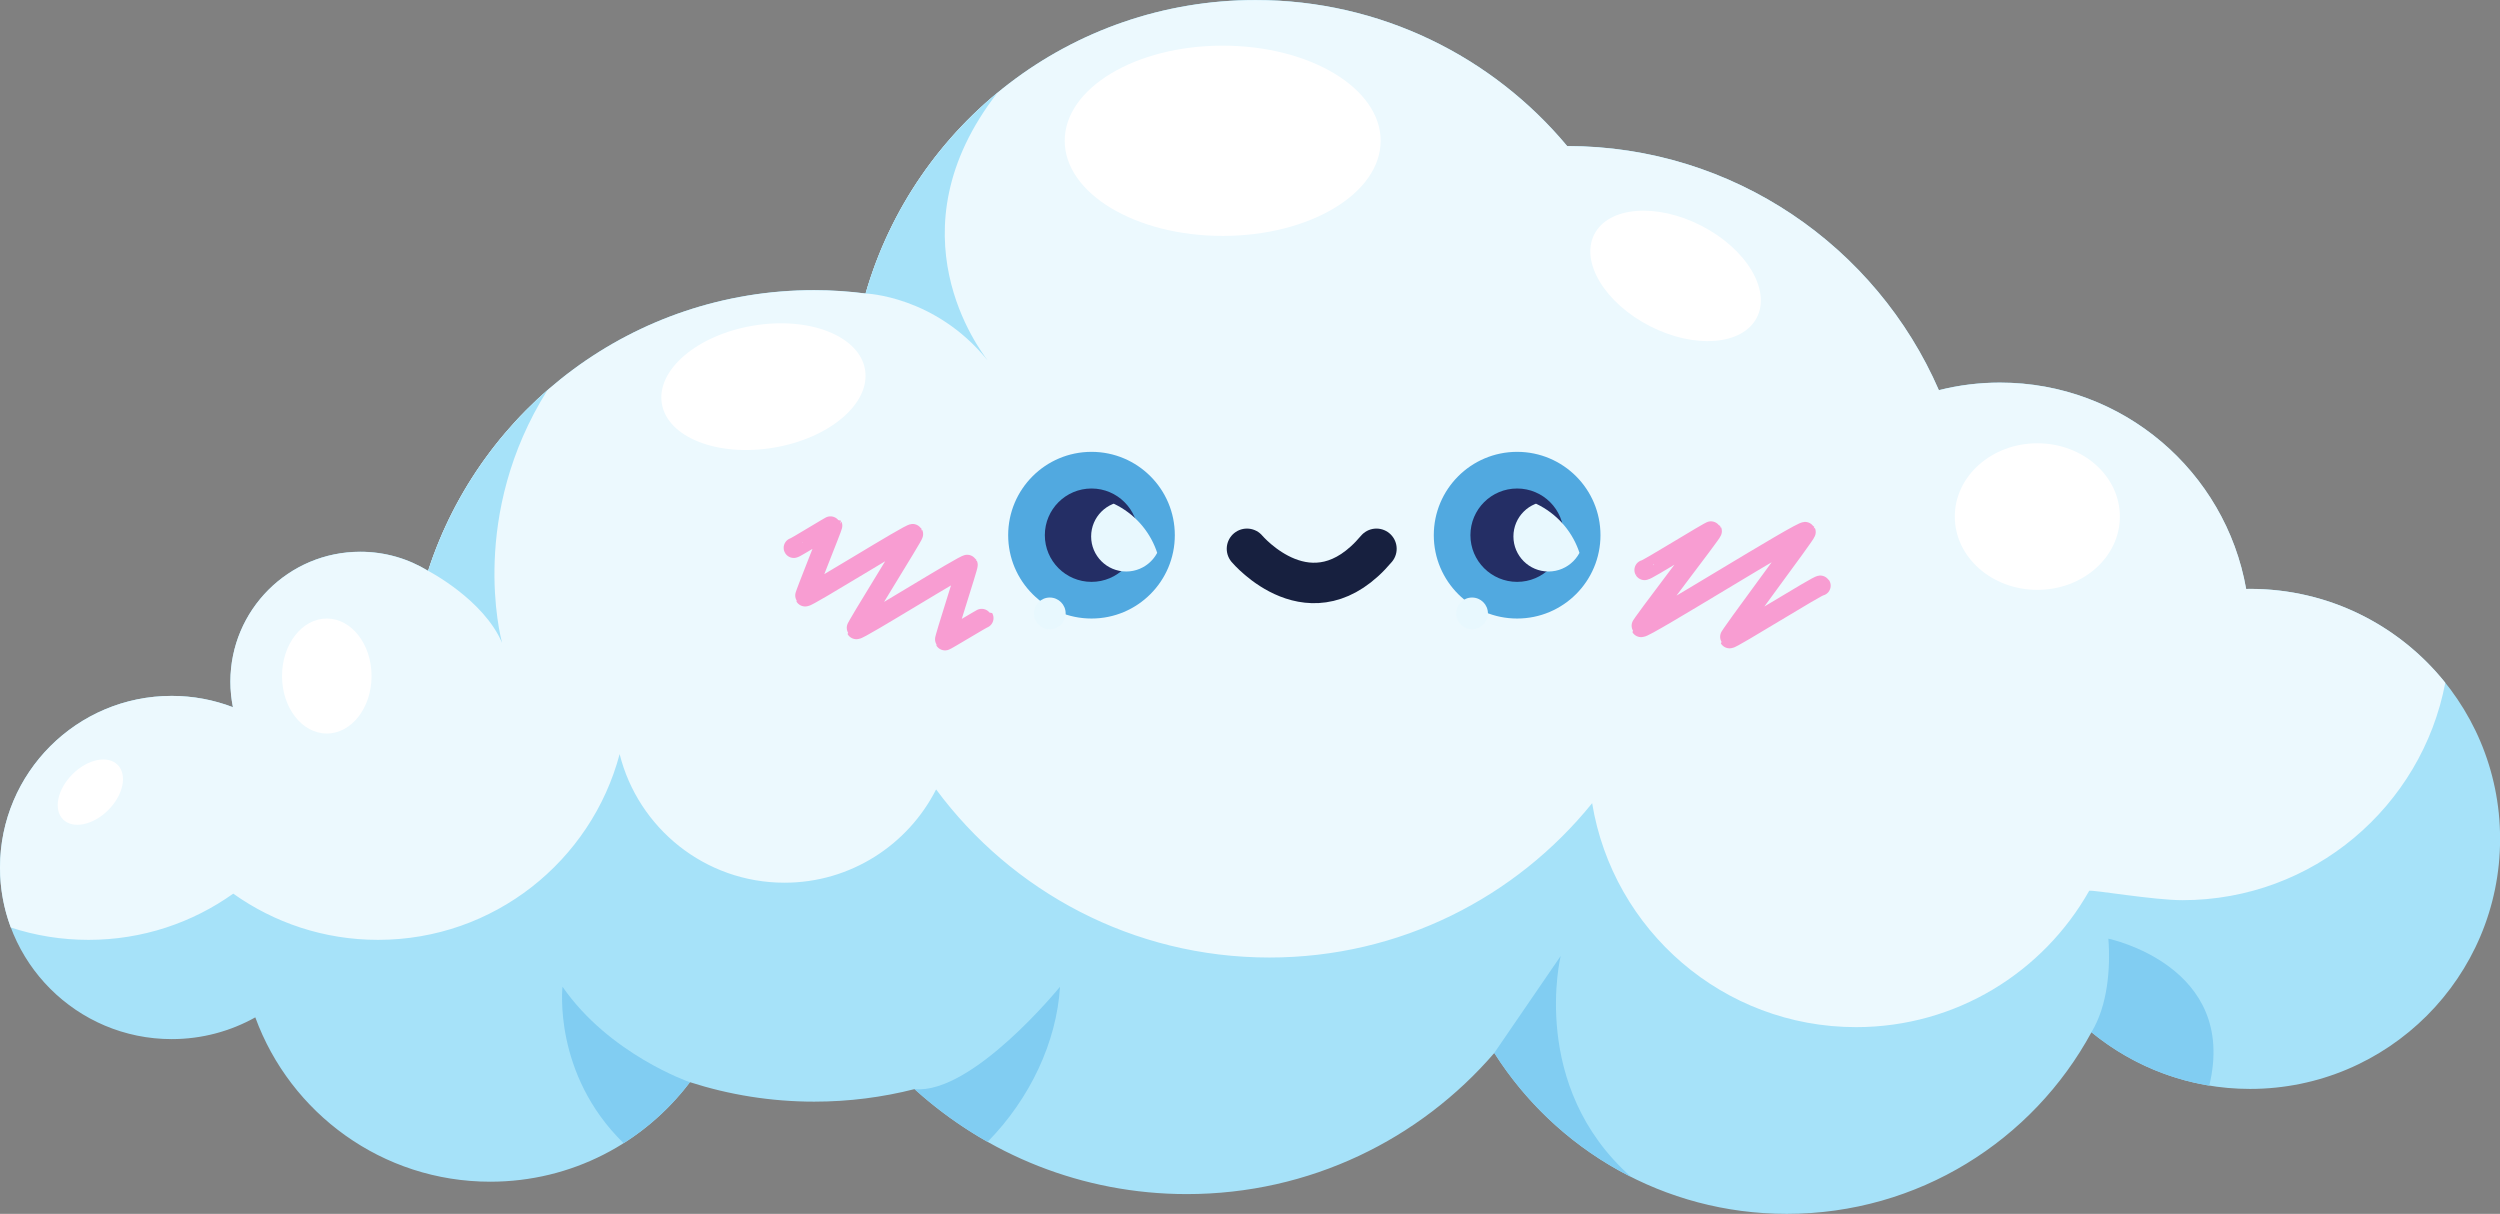 <?xml version="1.0" encoding="UTF-8" standalone="no"?>
<!-- Created with Inkscape (http://www.inkscape.org/) -->

<svg
   width="65.393mm"
   height="31.751mm"
   viewBox="0 0 65.393 31.751"
   version="1.1"
   id="svg893"
   xmlns:inkscape="http://www.inkscape.org/namespaces/inkscape"
   xmlns:sodipodi="http://sodipodi.sourceforge.net/DTD/sodipodi-0.dtd"
   xmlns="http://www.w3.org/2000/svg"
   xmlns:svg="http://www.w3.org/2000/svg">
  <rect x="0" y="0" width="65.393" height="31.751" fill="#808080" stroke="none"/>
  <sodipodi:namedview
     id="namedview895"
     pagecolor="#ffffff"
     bordercolor="#666666"
     borderopacity="1.0"
     inkscape:showpageshadow="2"
     inkscape:pageopacity="0.0"
     inkscape:pagecheckerboard="0"
     inkscape:deskcolor="#d1d1d1"
     inkscape:document-units="mm"
     showgrid="false" />
  <defs
     id="defs890">
    <clipPath
       clipPathUnits="userSpaceOnUse"
       id="clipPath56">
      <path
         d="m 1274.53,4081.53 c 0,-34.13 -27.66,-61.79 -61.78,-61.79 -34.12,0 -61.79,27.66 -61.79,61.79 0,34.12 27.67,61.79 61.79,61.79 34.12,0 61.78,-27.67 61.78,-61.79 z"
         id="path54" />
    </clipPath>
    <clipPath
       clipPathUnits="userSpaceOnUse"
       id="clipPath72">
      <path
         d="m 1590.13,4081.53 c 0,-34.13 -27.67,-61.79 -61.79,-61.79 -34.13,0 -61.79,27.66 -61.79,61.79 0,34.12 27.66,61.79 61.79,61.79 34.12,0 61.79,-27.67 61.79,-61.79 z"
         id="path70" />
    </clipPath>
  </defs>
  <g
     inkscape:label="Capa 1"
     inkscape:groupmode="layer"
     id="layer1"
     transform="translate(-29.606,-91.738)">
    <path
       d="m 88.459,107.14 c -0.034,0 -0.067,0.002 -0.101,0.002 -0.541,-3.067 -3.217,-5.398 -6.439,-5.398 -0.551,0 -1.087,0.069 -1.598,0.198 -1.632,-3.754 -5.37,-6.38 -9.723,-6.386 -1.947,-2.333 -4.875,-3.818 -8.151,-3.818 -4.842,0 -8.924,3.244 -10.199,7.676 -0.441,-0.056 -0.89,-0.088 -1.346,-0.088 -4.72,0 -8.718,3.082 -10.098,7.342 -0.516,-0.316 -1.123,-0.499 -1.773,-0.499 -1.877,0 -3.398,1.522 -3.398,3.398 0,0.229 0.023,0.452 0.066,0.668 -0.498,-0.19 -1.038,-0.295 -1.602,-0.295 -2.479,0 -4.49,2.01 -4.49,4.489 0,2.479 2.01,4.489 4.49,4.489 0.794,0 1.54,-0.207 2.187,-0.569 0.915,2.508 3.321,4.299 6.146,4.299 2.134,0 4.029,-1.022 5.223,-2.603 1.024,0.329 2.116,0.509 3.25,0.509 0.906,0 1.785,-0.114 2.625,-0.328 1.883,1.706 4.382,2.746 7.123,2.746 3.216,0 6.095,-1.432 8.042,-3.691 1.607,2.529 4.431,4.208 7.649,4.208 3.444,0 6.439,-1.922 7.971,-4.751 1.129,0.926 2.573,1.483 4.147,1.483 3.612,0 6.541,-2.928 6.541,-6.54 0,-3.612 -2.928,-6.54 -6.541,-6.54"
       style="fill:#a6e2f9;fill-opacity:1;fill-rule:nonzero;stroke:none;stroke-width:0.035"
       id="path16" />
    <path
       d="m 93.568,109.597 c -0.615,3.237 -3.459,5.687 -6.876,5.687 -0.744,0 -2.337,-0.273 -2.438,-0.246 -1.201,2.128 -3.481,3.567 -6.098,3.567 -3.477,0 -6.36,-2.535 -6.904,-5.858 -1.988,2.461 -5.029,4.037 -8.441,4.037 -3.574,0 -6.743,-1.729 -8.719,-4.397 -0.733,1.446 -2.234,2.44 -3.966,2.44 -2.082,0 -3.829,-1.432 -4.312,-3.364 -0.742,2.797 -3.29,4.859 -6.321,4.859 -1.411,0 -2.717,-0.449 -3.786,-1.209 -1.067,0.76 -2.374,1.209 -3.786,1.209 -0.71,0 -1.393,-0.113 -2.032,-0.323 -0.183,-0.489 -0.283,-1.016 -0.283,-1.567 0,-2.48 2.011,-4.491 4.491,-4.491 0.564,0 1.103,0.105 1.602,0.296 -0.043,-0.216 -0.067,-0.439 -0.067,-0.667 0,-1.876 1.522,-3.398 3.398,-3.398 0.65,0 1.258,0.183 1.774,0.499 1.379,-4.261 5.378,-7.342 10.097,-7.342 0.458,0 0.906,0.031 1.347,0.087 1.275,-4.432 5.356,-7.676 10.2,-7.676 3.276,0 6.204,1.485 8.151,3.819 4.353,0.004 8.091,2.631 9.723,6.386 0.512,-0.129 1.048,-0.198 1.598,-0.198 3.223,0 5.9,2.331 6.44,5.398 0.034,0 0.067,-0.003 0.101,-0.003 2.068,0 3.912,0.959 5.109,2.457"
       style="fill:#ecf9fe;fill-opacity:1;fill-rule:nonzero;stroke:none;stroke-width:0.035"
       id="path18" />
    <path
       d="m 42.739,108.554 c -0.483,-1.135 -1.935,-1.885 -1.935,-1.885 0.599,-1.848 1.689,-3.476 3.12,-4.723 -2.047,3.257 -1.233,6.427 -1.185,6.608"
       style="fill:#a6e2f9;fill-opacity:1;fill-rule:nonzero;stroke:none;stroke-width:0.035"
       id="path20" />
    <path
       d="m 55.429,101.153 c -1.368,-1.683 -3.183,-1.738 -3.183,-1.738 0.6,-2.086 1.824,-3.909 3.454,-5.255 -2.85,3.66 -0.434,6.763 -0.27,6.993"
       style="fill:#a6e2f9;fill-opacity:1;fill-rule:nonzero;stroke:none;stroke-width:0.035"
       id="path22" />
    <path
       d="m 47.652,120.046 c -0.476,0.63 -1.065,1.17 -1.734,1.595 -1.858,-1.816 -1.598,-4.093 -1.598,-4.093 1.225,1.773 3.331,2.498 3.331,2.498"
       style="fill:#81cdf2;fill-opacity:1;fill-rule:nonzero;stroke:none;stroke-width:0.035"
       id="path24" />
    <path
       d="m 57.333,117.547 c -0.087,1.441 -0.78,2.924 -1.895,4.06 -0.689,-0.389 -1.329,-0.853 -1.912,-1.38 1.517,0.144 3.808,-2.68 3.808,-2.68"
       style="fill:#81cdf2;fill-opacity:1;fill-rule:nonzero;stroke:none;stroke-width:0.035"
       id="path26" />
    <path
       d="m 72.271,122.524 c -1.466,-0.737 -2.704,-1.864 -3.58,-3.243 l 1.738,-2.537 c 0,0 -0.836,3.407 1.842,5.78"
       style="fill:#81cdf2;fill-opacity:1;fill-rule:nonzero;stroke:none;stroke-width:0.035"
       id="path28" />
    <path
       d="m 87.394,120.135 c -1.157,-0.19 -2.214,-0.683 -3.083,-1.397 0.425,-0.688 0.504,-1.676 0.444,-2.447 0,0 3.401,0.705 2.639,3.845"
       style="fill:#81cdf2;fill-opacity:1;fill-rule:nonzero;stroke:none;stroke-width:0.035"
       id="path30" />
    <path
       d="m 32.438,112.926 c 0.394,-0.394 0.504,-0.923 0.245,-1.182 -0.259,-0.259 -0.788,-0.149 -1.182,0.246 -0.394,0.394 -0.504,0.924 -0.245,1.182 0.259,0.259 0.788,0.149 1.182,-0.246"
       style="fill:#ffffff;fill-opacity:1;fill-rule:nonzero;stroke:none;stroke-width:0.035"
       id="path32" />
    <path
       d="m 52.233,101.407 c -0.148,-0.882 -1.457,-1.397 -2.925,-1.151 -1.468,0.246 -2.538,1.16 -2.39,2.041 0.148,0.882 1.457,1.397 2.925,1.151 1.467,-0.246 2.537,-1.16 2.39,-2.041"
       style="fill:#ffffff;fill-opacity:1;fill-rule:nonzero;stroke:none;stroke-width:0.035"
       id="path34" />
    <path
       d="m 65.72,95.42 c 0,1.375 -1.85,2.489 -4.132,2.489 -2.282,0 -4.132,-1.114 -4.132,-2.489 0,-1.374 1.85,-2.488 4.132,-2.488 2.282,0 4.132,1.114 4.132,2.488"
       style="fill:#ffffff;fill-opacity:1;fill-rule:nonzero;stroke:none;stroke-width:0.035"
       id="path36" />
    <path
       d="m 75.56,100.044 c -0.372,0.725 -1.625,0.826 -2.799,0.224 -1.174,-0.602 -1.824,-1.677 -1.452,-2.402 0.372,-0.725 1.625,-0.826 2.799,-0.224 1.174,0.602 1.824,1.677 1.452,2.403"
       style="fill:#ffffff;fill-opacity:1;fill-rule:nonzero;stroke:none;stroke-width:0.035"
       id="path38" />
    <path
       d="m 85.056,105.25 c 0,1.058 -0.967,1.917 -2.159,1.917 -1.192,0 -2.159,-0.858 -2.159,-1.917 0,-1.059 0.967,-1.917 2.159,-1.917 1.193,0 2.159,0.858 2.159,1.917"
       style="fill:#ffffff;fill-opacity:1;fill-rule:nonzero;stroke:none;stroke-width:0.035"
       id="path40" />
    <path
       d="m 39.325,109.421 c 0,0.831 -0.524,1.504 -1.171,1.504 -0.647,0 -1.171,-0.673 -1.171,-1.504 0,-0.831 0.524,-1.504 1.171,-1.504 0.647,0 1.171,0.673 1.171,1.504"
       style="fill:#ffffff;fill-opacity:1;fill-rule:nonzero;stroke:none;stroke-width:0.035"
       id="path42" />
    <path
       d="m 62.223,106.093 c 0,0 1.693,2.011 3.387,0"
       style="fill:none;stroke:#17203f;stroke-width:1.058;stroke-linecap:round;stroke-linejoin:round;stroke-miterlimit:10;stroke-dasharray:none;stroke-opacity:1"
       id="path44" />
    <path
       d="m 60.336,105.737 c 0,1.204 -0.976,2.18 -2.179,2.18 -1.204,0 -2.18,-0.976 -2.18,-2.18 0,-1.204 0.976,-2.18 2.18,-2.18 1.204,0 2.179,0.976 2.179,2.18"
       style="fill:#51a9e0;fill-opacity:1;fill-rule:nonzero;stroke:none;stroke-width:0.035"
       id="path46" />
    <path
       d="m 59.378,105.737 c 0,0.675 -0.547,1.221 -1.221,1.221 -0.675,0 -1.221,-0.547 -1.221,-1.221 0,-0.675 0.547,-1.221 1.221,-1.221 0.675,0 1.221,0.547 1.221,1.221"
       style="fill:#242e65;fill-opacity:1;fill-rule:nonzero;stroke:none;stroke-width:0.035"
       id="path48" />
    <g
       id="g50"
       transform="matrix(0.035,0,0,-0.035,15.373,249.725)">
      <g
         id="g52"
         clip-path="url(#clipPath56)">
        <path
           d="m 1274.53,4113.01 c 0,-14.47 -11.73,-26.21 -26.2,-26.21 -14.47,0 -26.21,11.74 -26.21,26.21 0,14.48 11.74,26.21 26.21,26.21 14.47,0 26.2,-11.73 26.2,-26.21"
           style="fill:#e8f8fe;fill-opacity:1;fill-rule:nonzero;stroke:none"
           id="path58" />
        <path
           d="m 1203.07,4055.5 c 0,-6.55 -5.31,-11.86 -11.86,-11.86 -6.54,0 -11.85,5.31 -11.85,11.86 0,6.54 5.31,11.85 11.85,11.85 6.55,0 11.86,-5.31 11.86,-11.85"
           style="fill:#e8f8fe;fill-opacity:1;fill-rule:nonzero;stroke:none"
           id="path60" />
      </g>
    </g>
    <path
       d="m 71.47,105.737 c 0,1.204 -0.976,2.18 -2.18,2.18 -1.204,0 -2.18,-0.976 -2.18,-2.18 0,-1.204 0.976,-2.18 2.18,-2.18 1.204,0 2.18,0.976 2.18,2.18"
       style="fill:#51a9e0;fill-opacity:1;fill-rule:nonzero;stroke:none;stroke-width:0.035"
       id="path62" />
    <path
       d="m 70.511,105.737 c 0,0.675 -0.547,1.221 -1.221,1.221 -0.675,0 -1.222,-0.547 -1.222,-1.221 0,-0.675 0.547,-1.221 1.222,-1.221 0.675,0 1.221,0.547 1.221,1.221"
       style="fill:#242e65;fill-opacity:1;fill-rule:nonzero;stroke:none;stroke-width:0.035"
       id="path64" />
    <g
       id="g66"
       transform="matrix(0.035,0,0,-0.035,15.373,249.725)">
      <g
         id="g68"
         clip-path="url(#clipPath72)">
        <path
           d="m 1590.13,4113.01 c 0,-14.47 -11.74,-26.21 -26.21,-26.21 -14.48,0 -26.21,11.74 -26.21,26.21 0,14.48 11.73,26.21 26.21,26.21 14.47,0 26.21,-11.73 26.21,-26.21"
           style="fill:#e8f8fe;fill-opacity:1;fill-rule:nonzero;stroke:none"
           id="path74" />
        <path
           d="m 1518.66,4055.5 c 0,-6.55 -5.31,-11.86 -11.86,-11.86 -6.55,0 -11.85,5.31 -11.85,11.86 0,6.54 5.3,11.85 11.85,11.85 6.55,0 11.86,-5.31 11.86,-11.85"
           style="fill:#e8f8fe;fill-opacity:1;fill-rule:nonzero;stroke:none"
           id="path76" />
      </g>
    </g>
    <path
       d="m 50.369,106.068 c 0.011,0.019 0.996,-0.596 1.005,-0.58 0.01,0.018 -0.722,1.826 -0.708,1.849 0.028,0.048 2.792,-1.682 2.822,-1.629 0.017,0.029 -1.501,2.45 -1.482,2.485 0.03,0.051 2.88,-1.732 2.91,-1.68 0.016,0.028 -0.61,1.94 -0.591,1.973 0.007,0.012 0.997,-0.592 1.004,-0.58"
       style="fill:none;stroke:#f89dd2;stroke-width:0.529;stroke-linecap:round;stroke-linejoin:round;stroke-miterlimit:4;stroke-dasharray:none;stroke-opacity:1"
       id="path78" />
    <path
       d="m 72.622,106.648 c 0.019,0.034 1.744,-1.043 1.759,-1.016 0.016,0.028 -1.87,2.47 -1.849,2.507 0.042,0.072 4.258,-2.566 4.304,-2.485 0.02,0.035 -2.013,2.738 -1.99,2.778 0.024,0.042 2.356,-1.418 2.381,-1.375"
       style="fill:none;stroke:#f89dd2;stroke-width:0.529;stroke-linecap:round;stroke-linejoin:round;stroke-miterlimit:4;stroke-dasharray:none;stroke-opacity:1"
       id="path80" />
  </g>
</svg>
